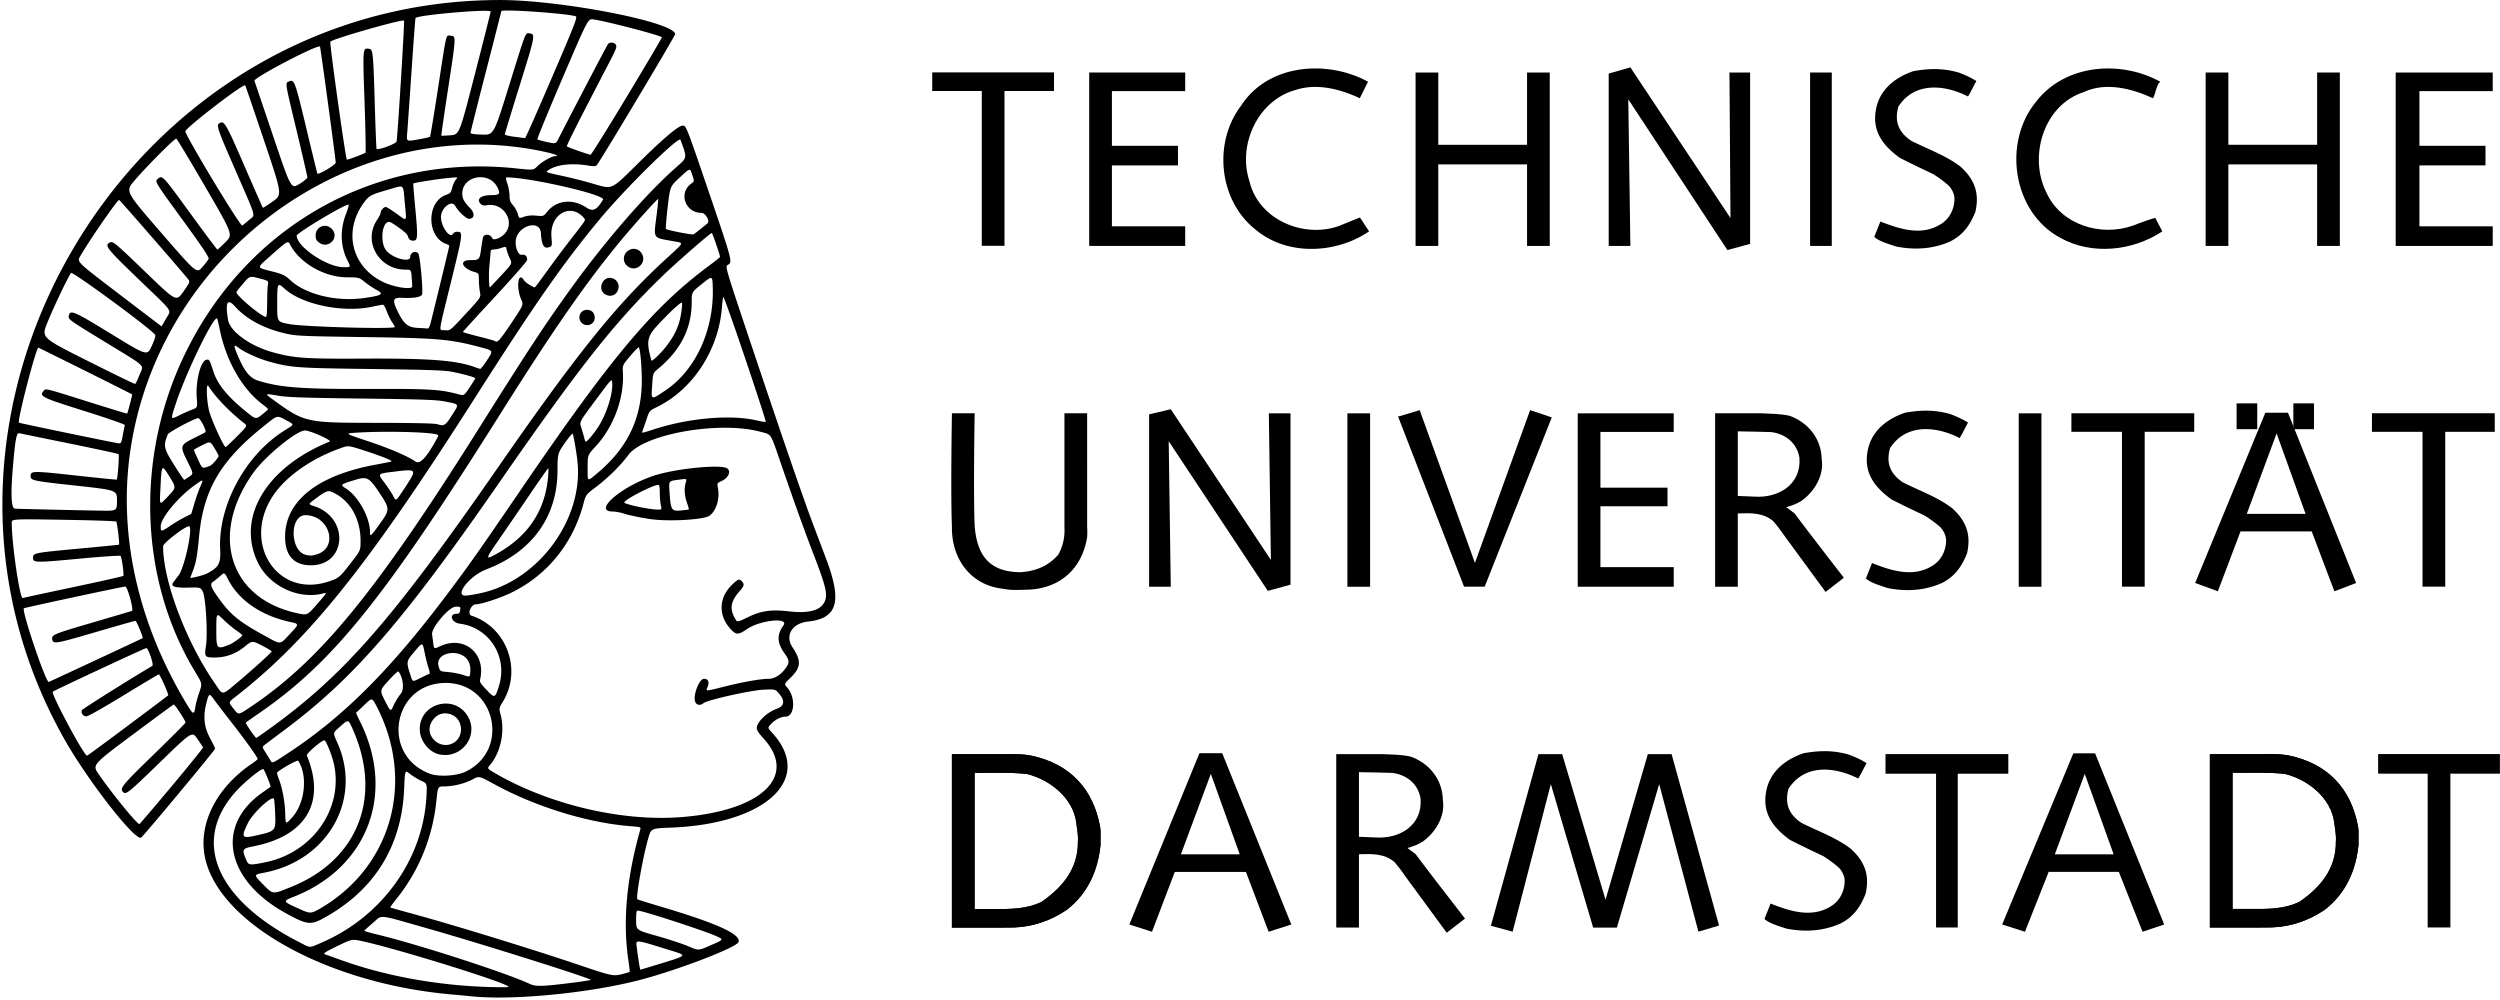 <svg xmlns="http://www.w3.org/2000/svg" version="1.0" width="100" height="40"><path transform="matrix(.726 0 0 -.726 95.125 30.948)" style="fill:#000;fill-opacity:1;fill-rule:nonzero;stroke:none" d="M0 0h2.73v-8.473h1.251V0H6.71v1.08H0Z"/><path transform="matrix(.726 0 0 -.726 93.845 35.45)" style="fill:#000;fill-opacity:1;fill-rule:nonzero;stroke:none" d="M-7.507 7.282v-9.557c1.143.005 2.287-.01 3.43.008 1.066.041 2.027.386 2.902.974C-.024-.406.543.869.683 2.287c-.014.322.028.652-.02.97-.383 2.128-1.67 3.481-3.779 3.94-.699.14-1.415.065-2.122.084h-2.27zm1.25-1.029c.963-.014 1.932.042 2.891-.065C-2.095 5.875-.81 4.855-.65 3.478c.037-.333.112-.662.085-1C-.54.982-1.411-.058-2.56-.85c-.832-.418-1.783-.408-2.693-.4h-1.004v7.504z"/><path transform="matrix(.726 0 0 -.726 93.845 35.45)" style="fill:#000;fill-opacity:1;fill-rule:nonzero;stroke:none" d="M-7.507 7.282v-9.557c1.143.005 2.287-.01 3.43.008 1.066.041 2.027.386 2.902.974C-.024-.406.543.869.683 2.287c-.014.322.028.652-.02.97-.383 2.128-1.67 3.481-3.779 3.94-.699.14-1.415.065-2.122.084h-2.27zm1.25-1.029c.963-.014 1.932.042 2.891-.065C-2.095 5.875-.81 4.855-.65 3.478c.037-.333.112-.662.085-1C-.54.982-1.411-.058-2.56-.85c-.832-.418-1.783-.408-2.693-.4h-1.004v7.504z"/><path style="fill:#000;fill-opacity:1;fill-rule:nonzero;stroke:none" transform="translate(-1.892 -1.622) scale(.135)" d="m628.344 235.219-21.094 50.719 6.75 2.156 7.031-17.75h20.782l7.03 17.75 6.407-2.156-20.469-50.72h-6.437zm3.375 6.094 8.562 23.843h-17.437l8.875-23.844z"/><path transform="matrix(.726 0 0 -.726 75.42 30.948)" style="fill:#000;fill-opacity:1;fill-rule:nonzero;stroke:none" d="M0 0h2.786v-8.473h1.195V0h2.786v1.08H0Z"/><path transform="matrix(.726 0 0 -.726 59.597 37.02)" style="fill:#000;fill-opacity:1;fill-rule:nonzero;stroke:none" d="m0 0 1.251-.341 2.104 8.132L5.687-.114h1.308l2.331 7.905 2.161-8.132L12.624 0l-2.615 9.44H8.701L6.369 1.422 3.981 9.44H2.673L.057 0Z"/><path style="fill:#000;fill-opacity:1;fill-rule:nonzero;stroke:none" transform="translate(-1.892 -1.622) scale(.135)" d="m369.406 235.188-20.781 50.75 6.719 2.156 6.75-17.719h21.094l6.718 17.719 6.719-2.156-20.469-50.75zm3.375 6.125 8.563 23.843h-17.438l8.875-23.844z"/><path transform="matrix(.726 0 0 -.726 94.878 17.273)" style="fill:#000;fill-opacity:1;fill-rule:nonzero;stroke:none" d="M0 0h2.786v-8.53h1.252V0h2.729v1.024H0Z"/><path style="fill:#000;fill-opacity:1;fill-rule:nonzero;stroke:none" transform="matrix(.726 0 0 -.726 -170.163 302.411)" d="M357.613 392.897h1.137v1.422h-1.137zm3.127 0h1.137v1.422h-1.137z"/><path style="fill:#000;fill-opacity:1;fill-rule:nonzero;stroke:none" transform="translate(-1.892 -1.622) scale(.135)" d="m685.219 134.313-20.782 50.437 6.72 2.469 6.718-17.75h21.094l6.718 17.75 6.438-2.469-20.188-50.438h-6.718zm3.343 6.125 8.594 23.843H679.72l8.843-23.844z"/><path transform="matrix(.726 0 0 -.726 82.856 17.273)" style="fill:#000;fill-opacity:1;fill-rule:nonzero;stroke:none" d="M0 0h2.786v-8.53h1.252V0h2.729v1.024H0Z"/><path transform="matrix(.726 0 0 -.726 80.749 23.47)" style="fill:#000;fill-opacity:1;fill-rule:nonzero;stroke:none" d="M0 0h1.251v9.554H0Z"/><path transform="matrix(.726 0 0 -.726 74.593 23.14)" style="fill:#000;fill-opacity:1;fill-rule:nonzero;stroke:none" d="M2.211 9.132C1.168 8.776.311 8.075.142 6.95c-.193-1.176.44-1.946 1.319-2.59.613-.313 1.234-.61 1.856-.904.301-.195.598-.407.862-.647.167-.197.29-.431.3-.693a1.741 1.741 0 0 0-.205-.831A1.49 1.49 0 0 0 3.79.747C2.714.023 1.495.418.397.85L.06.003c.25-.243.813-.399 1.2-.53C2.273-.732 3.323-.67 4.265-.24c.709.37 1.074.895 1.367 1.627.233 1.024-.041 1.78-.814 2.48-.816.628-1.815.97-2.73 1.435-.7.476-.924 1.07-.701 1.876.889 1.381 2.55 1.217 3.839.56.16.261.306.572.46.851-.3.19-.628.336-.957.462-.867.255-1.65.236-2.518.082z"/><path transform="matrix(.726 0 0 -.726 71.784 20.537)" style="fill:#000;fill-opacity:1;fill-rule:nonzero;stroke:none" d="M-4.38 5.517v-9.556h1.25V0c.706.024 1.417.048 1.967-.439.36-.415.653-.883.988-1.319l1.881-2.567 1.007.782C1.807-2.362.886-1.192-.003.001l-.453.343c.296.091.592.184.85.36.702.5 1.242 1.402 1.099 2.287C1.475 4.113.749 5.014-.28 5.381c-.506.113-1.032.109-1.548.136Zm1.25-.994c.612-.018 1.228-.015 1.839-.041.787-.096 1.434-.609 1.558-1.426C.373 1.581-.894.84-2.21.925c-.307.014-.613.024-.92.038Z"/><path transform="matrix(.726 0 0 -.726 63.109 23.47)" style="fill:#000;fill-opacity:1;fill-rule:nonzero;stroke:none" d="M0 0h5.289v1.08H1.251v3.356h3.696v1.023H1.251V8.53h4.038v1.024H0Z"/><path transform="matrix(.726 0 0 -.726 55.92 16.654)" style="fill:#000;fill-opacity:1;fill-rule:nonzero;stroke:none" d="m0 0 3.639-9.383h1.138L8.473-.057 7.279.341l-3.04-8.416L1.195.341.057 0Z"/><path transform="matrix(.726 0 0 -.726 53.896 23.47)" style="fill:#000;fill-opacity:1;fill-rule:nonzero;stroke:none" d="M0 0h1.251v9.554H0Z"/><path transform="matrix(.726 0 0 -.726 45.964 23.47)" style="fill:#000;fill-opacity:1;fill-rule:nonzero;stroke:none" d="M0 0h1.194L1.08 8.018 6.54-.227l1.251.341v9.44H6.597l.113-8.075-5.516 8.302L0 9.497Z"/><path transform="matrix(.726 0 0 -.726 43.486 16.53)" style="fill:#000;fill-opacity:1;fill-rule:nonzero;stroke:none" d="M0 0h-1.251v-6.312a2.708 2.708 0 0 0-.341-1.479c-.56-.649-1.279-.919-2.104-.967-1.73.017-2.38.974-2.502 2.56-.076 1.858 0 6.198 0 6.198H-7.45s-.078-4.38 0-6.255c-.029-1.786 1.055-3.218 2.787-3.412.12-.017.278-.048.398-.057.255-.018.597-.01.853 0 1.904.008 3.138 1.169 3.412 2.9.02.204 0 .477 0 .682z"/><path transform="matrix(.726 0 0 -.726 95.828 9.837)" style="fill:#000;fill-opacity:1;fill-rule:nonzero;stroke:none" d="M0 0h5.346v1.08H1.308v3.356h3.639v1.08H1.308V8.53h4.038v1.024H0Z"/><path transform="matrix(.726 0 0 -.726 88.226 9.837)" style="fill:#000;fill-opacity:1;fill-rule:nonzero;stroke:none" d="M0 0h1.251v4.492h4.891V0h1.251v9.554H6.142V5.573H1.251v3.981H0Z"/><path transform="matrix(.726 0 0 -.726 86.409 3.269)" style="fill:#000;fill-opacity:1;fill-rule:nonzero;stroke:none" d="M0 0c-2.175 1.204-5.234.972-6.824-1.08-1.872-2.246-1.32-6.1 1.313-7.518 1.742-.973 3.987-.734 5.625.352l-.383.74c-.012.022-.705-.208-1.232-.421-1.755-.623-3.936.027-4.754 1.785-1.023 1.98-.19 4.86 2.047 5.573 1.21.569 2.65.193 3.81-.341.151.262.183.745.398.91Z"/><path transform="matrix(.726 0 0 -.726 72.404 9.837)" style="fill:#000;fill-opacity:1;fill-rule:nonzero;stroke:none" d="M0 0h1.194v9.554H0Z"/><path transform="matrix(.726 0 0 -.726 64.348 9.837)" style="fill:#000;fill-opacity:1;fill-rule:nonzero;stroke:none" d="M0 0h1.194L1.08 8.075 6.54-.227l1.251.341v9.44H6.653l.057-8.019-5.516 8.303L0 9.497Z"/><path transform="matrix(.726 0 0 -.726 56.623 9.837)" style="fill:#000;fill-opacity:1;fill-rule:nonzero;stroke:none" d="M0 0h1.251v4.492h4.891V0h1.251v9.554H6.142V5.573H1.251v3.981H0Z"/><path transform="matrix(.726 0 0 -.726 54.722 3.269)" style="fill:#000;fill-opacity:1;fill-rule:nonzero;stroke:none" d="M0 0c-2.25 1.227-5.498.985-6.983-1.304-1.565-2.032-1.252-5.249.797-6.852C-4.45-9.61-1.764-9.485.057-8.246l-.503.765a50.89 50.89 0 0 1-1.11-.45c-1.976-.735-4.496.33-4.984 2.472-.647 1.978.458 4.42 2.527 4.998 1.175.395 2.47.062 3.558-.449z"/><path transform="matrix(.726 0 0 -.726 43.568 9.837)" style="fill:#000;fill-opacity:1;fill-rule:nonzero;stroke:none" d="M0 0h5.289v1.08H1.251v3.356h3.64v1.08h-3.64V8.53h4.038v1.024H0Z"/><path transform="matrix(.726 0 0 -.726 37.289 3.64)" style="fill:#000;fill-opacity:1;fill-rule:nonzero;stroke:none" d="M0 0h2.73v-8.53h1.251V0H6.71v1.024H0Z"/><path transform="matrix(.726 0 0 -.726 74.927 9.477)" style="fill:#000;fill-opacity:1;fill-rule:nonzero;stroke:none" d="M2.211 9.132C1.168 8.776.311 8.075.142 6.95c-.193-1.176.44-1.946 1.319-2.59.613-.313 1.234-.61 1.856-.904.301-.195.598-.407.862-.647.167-.197.29-.431.3-.693a1.741 1.741 0 0 0-.205-.831A1.49 1.49 0 0 0 3.79.747C2.714.023 1.495.418.397.85L.06.003c.25-.243.813-.399 1.2-.53C2.273-.732 3.323-.67 4.265-.24c.709.37 1.074.895 1.367 1.627.233 1.024-.041 1.78-.814 2.48-.816.628-1.815.97-2.73 1.435-.7.476-.924 1.07-.701 1.876.889 1.381 2.55 1.217 3.839.56.16.261.306.572.46.851-.3.19-.628.336-.957.462-.867.255-1.65.236-2.518.082z"/><path transform="matrix(.726 0 0 -.726 56.63 34.17)" style="fill:#000;fill-opacity:1;fill-rule:nonzero;stroke:none" d="M-4.38 5.517v-9.556h1.25V0c.706.024 1.417.048 1.967-.439.36-.415.653-.883.988-1.319l1.881-2.567 1.007.782C1.807-2.362.886-1.192-.003.001l-.453.343c.296.091.592.184.85.36.702.5 1.242 1.402 1.099 2.287C1.475 4.113.749 5.014-.28 5.381c-.506.113-1.032.109-1.548.136Zm1.25-.994c.612-.018 1.228-.015 1.839-.041.787-.096 1.434-.609 1.558-1.426C.373 1.581-.894.84-2.21.925c-.307.014-.613.024-.92.038Z"/><path transform="matrix(.726 0 0 -.726 70.535 36.76)" style="fill:#000;fill-opacity:1;fill-rule:nonzero;stroke:none" d="M2.211 9.132C1.168 8.776.311 8.075.142 6.95c-.193-1.176.44-1.946 1.319-2.59.613-.313 1.234-.61 1.856-.904.301-.195.598-.407.862-.647.167-.197.29-.431.3-.693a1.741 1.741 0 0 0-.205-.831A1.49 1.49 0 0 0 3.79.747C2.714.023 1.495.418.397.85L.06.003c.25-.243.813-.399 1.2-.53C2.273-.732 3.323-.67 4.265-.24c.709.37 1.074.895 1.367 1.627.233 1.024-.041 1.78-.814 2.48-.816.628-1.815.97-2.73 1.435-.7.476-.924 1.07-.701 1.876.889 1.381 2.55 1.217 3.839.56.16.261.306.572.46.851-.3.19-.628.336-.957.462-.867.255-1.65.236-2.518.082z"/><path transform="matrix(.726 0 0 -.726 43.526 35.453)" style="fill:#000;fill-opacity:1;fill-rule:nonzero;stroke:none" d="M-7.507 7.282v-9.557c1.143.005 2.287-.01 3.43.008 1.066.041 2.027.386 2.902.974C-.024-.406.543.869.683 2.287c-.014.322.028.652-.02.97-.383 2.128-1.67 3.481-3.779 3.94-.699.14-1.415.065-2.122.084h-2.27zm1.25-1.029c.963-.014 1.932.042 2.891-.065C-2.095 5.875-.81 4.855-.65 3.478c.037-.333.112-.662.085-1C-.54.982-1.411-.058-2.56-.85c-.832-.418-1.783-.408-2.693-.4h-1.004v7.504z"/><path transform="matrix(.726 0 0 -.726 43.526 35.453)" style="fill:#000;fill-opacity:1;fill-rule:nonzero;stroke:none" d="M-7.507 7.282v-9.557c1.143.005 2.287-.01 3.43.008 1.066.041 2.027.386 2.902.974C-.024-.406.543.869.683 2.287c-.014.322.028.652-.02.97-.383 2.128-1.67 3.481-3.779 3.94-.699.14-1.415.065-2.122.084h-2.27zm1.25-1.029c.963-.014 1.932.042 2.891-.065C-2.095 5.875-.81 4.855-.65 3.478c.037-.333.112-.662.085-1C-.54.982-1.411-.058-2.56-.85c-.832-.418-1.783-.408-2.693-.4h-1.004v7.504z"/><path transform="translate(38.156 .414) scale(.057)" style="fill:#000;stroke:none" d="M-339.607 691.793c-1.37-.155-7.158-.692-12.863-1.192-87.214-7.649-163.28-49.87-173.07-96.065-4.933-23.27 7.755-48.799 32.65-65.695 2.354-1.598 4.29-3.15 4.3-3.45.045-1.116-8.544-13.14-18.284-25.595-5.532-7.075-11.168-14.458-12.525-16.407-3.058-4.394-3.488-4.134-5.282 3.185-2.297 9.373-1.487 16.454 2.787 24.378 1.898 3.52 3.451 6.749 3.451 7.177 0 .973-50.391 61.505-51.95 62.406-4.27 2.466-37.17-39.69-53.62-68.706C-752.798 284.677-580.95-7.245-318.445-7.245c43.133 0 122.82 15.555 122.82 23.975 0 1.316-53.004 89.868-55.055 91.98-.75.772-2.215.824-5.958.212-11.411-1.869-21.954-.73-27.568 2.979-2.694 1.779-3.405 1.492 12.08 4.871 5.164 1.127 14.5 3.57 20.746 5.427 11.357 3.379 11.357 3.379 27.54-12.654 20.268-20.082 30.838-29.026 33.882-28.67 2.103.245 2.737 1.891 18.16 47.141 16.368 48.025 16.562 48.77 13.166 50.587-1.982 1.061-1.982 1.061 16.118 55.112 22.289 66.559 36.746 108.56 43.74 127.078 2.932 7.76 7.024 18.59 9.096 24.066 11.378 30.085 8.013 41.8-12.653 44.057-11.318 1.237-16.453 9.847-10.85 18.194 6.243 9.299 5.901 14.123-1.507 21.274-4.49 4.335-4.49 4.335-2.197 6.947 6.032 6.871 5.17 20.315-1.303 20.315-3.14 0-7.25 2.067-10.036 5.049-2.575 2.755-2.575 2.755.626 6.227 29.714 32.236-4.043 63.968-70.844 66.595-14.02.552-14.02.552-15.956 7.19-3.77 12.922-8.937 41.861-7.696 43.102.228.229 7.304 2.456 15.724 4.949 40.121 11.88 57.289 19.683 55.211 25.097-1.53 3.99-45.17 20.576-71.437 27.15-36.204 9.062-89.192 13.947-117.011 10.788zm26.14-7.29c-8.9-4.791-77.408-25.903-101.12-31.162-7.761-1.722-7.761-1.722-17.59 3.07-10.145 4.947-10.93 5.53-8.466 6.296.799.248 5.747 1.998 10.996 3.889 32.445 11.685 71.13 18.384 109.127 18.9 8.082.109 8.89-.005 7.054-.994zm45.943-2.153c6.783-.853 12.514-1.733 12.735-1.954.908-.908-78.427-25.89-116.268-36.612-34.129-9.67-29.806-9.262-36.599-3.455-3.195 2.731-5.908 5.202-6.03 5.49-.12.29 3.427 1.387 7.884 2.44 28.016 6.617 91.059 26.977 108.121 34.918 4.278 1.991 8.743 1.869 30.157-.827zm35.263-6.165c2.443-.65 4.565-1.305 4.715-1.455.15-.15-.238-3.686-.862-7.858-4.093-27.403-1.332-57.84 8.351-92.054.466-1.644.092-1.77-6.832-2.3-29.993-2.295-66.66-13.606-95.833-29.562-10.501-5.743-10.501-5.743-14.975-3.32-5.371 2.91-13.496 4.943-19.81 4.96-4.623.012-4.623.012-5.67 10.178-2.639 25.61-12.332 49.354-28.128 68.903-2.5 3.095-4.401 5.742-4.224 5.883.176.141 6.856 2.03 14.844 4.195 28.598 7.757 84.614 24.99 119.085 36.636 21.679 7.324 22.776 7.54 29.339 5.794zm23.078-6.214c23.35-7.16 22.747-6.421 8.786-10.758-23.413-7.272-22.828-7.21-22.23-2.322.864 7.078 2.317 16.346 2.562 16.346.126 0 5.023-1.47 10.882-3.266zm40.456-14.734c7.098-3.099 7.157-3.286 1.803-5.655-9.06-4.006-51.643-17.838-54.92-17.838-.91 0-1.164 1.509-1.154 6.847.013 6.846.013 6.846 14.377 10.876 7.9 2.217 17.697 5.423 21.771 7.125 8.257 3.449 6.882 3.552 18.123-1.355zm-275.042-.992c42.59-18.362 71.395-58.652 73.646-103.008.442-8.725.442-8.725-3.742-10.616-2.301-1.04-5.805-3.174-7.785-4.743-3.6-2.852-3.6-2.852-4.13 10.2-1.645 40.55-20.958 71.585-56.657 91.044-8.992 4.902-11.625 4.562-26.098-3.365-42.523-23.292-50.068-61.443-16.772-84.804 3-2.104 5.587-3.922 5.752-4.039.472-.335-4.246-11.957-5.059-12.46-1.18-.729-12.7 8.57-18.724 15.114-32.04 34.808-15.206 75.874 43.495 106.102 8.832 4.547 7.01 4.482 16.074.575zm1.118-25.198c48.776-29.684 64.487-89.163 37.279-141.13-2.96-5.656-2.96-5.656-8.41-.415-2.997 2.882-5.576 5.295-5.731 5.362-.155.068 1.005 2.682 2.58 5.81 25.281 50.24 5.999 102.307-45.576 123.062-8.95 3.601-9.086 3.303 4.231 9.304 6.794 3.061 7.461 2.976 15.627-1.993zm-22.438-13.917c47.53-19.07 64.648-64.264 42.504-112.22-2.514-5.442-2.39-5.45-9.087.52-4.098 3.653-4.098 3.653-1.139 10.175 18.005 39.681-6.186 82.942-51.185 91.531-7.462 1.425-7.462 1.425-1.103 7.91 7.42 7.563 6.572 7.475 20.01 2.084zm-17.855-17.361c33.237-6.858 54.808-38.077 47.802-69.18-1.369-6.075-5.528-16.345-6.62-16.345-1.986 0-12.857 9.384-12.334 10.648 13.55 32.753-.382 56.474-37.445 63.756-7.988 1.57-8.224 2.024-5.031 9.666 1.536 3.677 2.409 3.77 13.628 1.455zm-6.226-18.83c13.23-3.008 13.326-3.12 12.874-14.858-.22-5.702-.644-10.611-.943-10.91-1.907-1.907-14.878 10.332-18.223 17.195-4.967 10.194-4.375 11 6.292 8.573zm-59.62-34.635c12.167-14.544 22.012-26.716 21.878-27.048-.134-.333-1.924-3.04-3.977-6.017-3.733-5.412-3.733-5.412-26.28 16.468-22.183 21.527-23.849 22.874-25.837 20.885-2.596-2.596-1.005-4.553 21.41-26.344 12.324-11.98 22.406-22.085 22.406-22.454 0-1.288-7.566-12.86-8.286-12.673-.4.103-13.43 9.673-28.959 21.266-28.232 21.078-28.232 21.078-23.74 27.613 9.4 13.672 27.259 35.514 28.615 34.996.356-.136 10.602-12.147 22.77-26.692zm84.523 21.906c8.927-9.93 10.935-29.227 4.118-39.592-.53-.805-12.287 5.731-14.764 8.208-.24.241.297 2.302 1.195 4.58 2.404 6.099 4.227 15.878 4.453 23.88.234 8.27.206 8.254 4.998 2.924zm272.502-.032c57.128-4.358 82.622-28.818 57.884-55.537-2.809-3.034-4.482-5.577-4.478-6.807.012-4.405 7.075-11.246 14.236-13.79 5.215-1.852 5.702-5.696 1.351-10.652-2.664-3.035-2.664-3.035-10.996-2.648-9.04.42-39.495 7.282-42.006 9.465-2.121 1.844-4.856 1.399-5.744-.936-1.715-4.51 2.72-16.182 6.15-16.182 2.912 0 3.934 2.27 2.528 5.613-1.39 3.306-1.967 3.315 11.954-.19 12.932-3.257 25.251-5.415 30.938-5.42 4.227-.004 8.75-2.94 12.224-7.938 2.43-3.498 2.23-5.23-1.154-9.969-5.257-7.362-5.492-13.107-.795-19.462 4.415-5.974-16.135-3.946-25.599 2.526-5.983 4.092-7.483 4.117-11.185.193-9.182-9.734-8.68-22.658 1.236-31.798 3.953-3.643 4.556-3.827 6.424-1.96 1.923 1.924 1.617 3.32-1.488 6.785-6.783 7.568-7.416 13.254-2.32 20.84.609.906 2.125.456 7.706-2.286 9.524-4.678 16.553-5.71 29.096-4.27 14.282 1.637 22.57-.706 25.26-7.144 2.04-4.88.635-10.635-8.175-33.486-6.139-15.923-13.312-35.862-22.24-61.825-8.079-23.49-6.772-21.403-14.761-23.559-28.914-7.802-81.91 1.538-92.783 16.352-5.269 7.178-14.432 16.211-22.967 22.64-6.811 5.131-6.811 5.131-8.605 11.861-7.426 27.855-25.685 50.17-50.949 62.265-7.611 3.644-20.723 7.937-24.32 7.963-3.635.026-6.394 6.961-3.182 7.996 24.65 7.944 35.65 37.902 22.095 60.178-2.86 4.701-2.86 4.701-1.608 9.51 3.044 11.687-.043 26.197-7.444 34.993-2.15 2.555-2.15 2.555 3.48 5.826 37.839 21.987 88.654 34.025 130.237 30.853zm-18.798-208.866c-5.962-.638-17.15-2.859-21.162-4.2-2.282-.763-5.786-1.4-7.788-1.417-14.239-.118 6.318-17.81 29.365-25.271 13.704-4.437 41.664-7.578 49.638-5.577 4.701 1.18 3.109 6.934-2.634 9.518-3.066 1.38-3.071 1.391-2.404 5.117 1.337 7.46-1.26 15.75-6.011 19.188-3.554 2.572-25.67 4.07-39.004 2.642zm24.539-7.088c.13-.13-.471-2.287-1.336-4.792-1.751-5.074-2.03-9.8-.825-14 .802-2.795.802-2.795-3.527-2.23-8.924 1.164-8.357.504-7.818 9.096.774 12.33 1.361 13.274 7.876 12.666 2.966-.277 5.5-.61 5.63-.74zm-19.627-2.916c-.398-1.712-.732-5.633-.743-8.714-.014-3.925-.33-5.597-1.057-5.587-3.915.053-23.859 10.39-23.859 12.367 0 1.15 16.879 4.795 22.942 4.955 3.44.091 3.44.091 2.717-3.021zm-137.51 187.158c32.042-14.783 21.755-62.47-13.476-62.47-37.385 0-46.006 51.075-10.77 63.808 5.931 2.143 18.164 1.468 24.247-1.338zm-18.11-12.38c-7.374-1.653-13.569-9.746-13.569-17.726 0-18.27 24.45-24.75 33.732-8.94 8.024 13.669-4.465 30.186-20.163 26.666zm9.709-7.808c7.704-3.984 7.513-16.022-.313-19.735-5.935-2.817-12.009-.586-14.996 5.507-4.512 9.205 6.046 19.018 15.309 14.228zm-115.106 6.564c38.599-25.435 71.643-58.548 111.681-111.916 15.528-20.698 21.36-28.983 52.284-74.273 62.834-92.023 91.97-126.624 130.936-155.497 4.222-3.129 7.676-5.906 7.676-6.172 0-1.166-5.376-16.752-5.778-16.75-1.126.003-25.349 21.162-35.42 30.94-33.084 32.121-57.858 63.537-114.01 144.574-67.077 96.805-101.755 136.8-149.767 172.729-6.39 4.782-12.704 9.525-14.03 10.54-2.414 1.847-2.414 1.847-.338 5.138a565.837 565.837 0 0 1 3.47 5.574c1.811 2.967.827 3.33 13.296-4.887zm-113.255-18.665c15.329-11.47 28.178-21.132 28.555-21.472.51-.46-5.085-13.186-6.493-14.768-.122-.137-11.302 6.515-24.845 14.782-15.589 9.516-25.26 14.936-26.36 14.772-2.374-.355-3.812-2.762-2.701-4.523.633-1.003 34.226-22.105 49.273-30.95 1.199-.706-2.814-12.494-4.255-12.501-.909-.004-64.824 29.809-65.626 30.61-1.408 1.408 21.878 44.905 24.04 44.905.297 0 13.083-9.385 28.412-20.855zm99.523 2.044c52.31-37.631 86.153-76.318 160.315-183.261 56.06-80.84 83.374-114.731 118.236-146.71 12.966-11.894 12.485-10.857 5.621-12.118-15.715-2.888-14.562-1.052-12.258-19.528.679-5.441 1.1-10.028.935-10.193-.459-.458-18.467 19.685-27.997 31.317-23.886 29.15-46.153 61.317-83.28 120.303-81.889 130.103-117.143 173.736-169.376 209.626-4.582 3.148-8.499 5.95-8.704 6.225-.348.466 6.69 10.702 7.36 10.702.166 0 4.283-2.863 9.148-6.363zm219.215-284.92c-3.406-3.406-1.116-9.128 3.653-9.128 3.372 0 5.476 2.16 5.476 5.62 0 4.629-5.785 6.852-9.129 3.508zm16.047-20.312c-2.414-1.69-3.065-4.924-1.572-7.81 3.721-7.197 13.99-2.064 10.843 5.42-1.572 3.738-5.793 4.826-9.27 2.39zm16.45-19.19c-4.245-2.974-3.774-9.222.877-11.627 6.878-3.557 13.242 5.419 7.742 10.919-2.365 2.365-5.845 2.65-8.619.708zM-532.23 488.346c.299-1.962 1.5-6.337 2.669-9.724 2.126-6.158 2.126-6.158-2.82-14.3-39.2-64.522-42.173-150.267-7.707-222.2 43.472-90.725 133.93-141.74 232.69-131.227 12.29 1.309 12.29 1.309 15.172-1.573 3.067-3.068 10.12-7.032 12.509-7.032 3.443 0-.734-1.602-8.437-3.237-132.823-28.18-268.445 69.528-289.585 208.629-8.886 58.467 4.476 120.409 38.245 177.299 5.806 9.78 6.257 9.99 7.264 3.365zm39.286.049c48.457-32.578 87.462-80.272 159.987-195.627 34.58-55 45.803-72.057 64.174-97.533 24.134-33.468 52.9-66.6 73.794-84.997 8.039-7.078 7.924-6.36 3.095-19.42-1.06-2.868-38.052 33.473-56.027 55.04-25.96 31.15-45.757 59.469-88.76 126.97-74.249 116.544-115.74 168.396-166.616 208.215-6.112 4.785-5.973 4.193-2.143 9.109 3.53 4.53 3.042 4.6 12.496-1.757zm104.775-8.786c2.603-2.965 1.721-11.339-1.654-15.7-.262-.34-3.335 2.506-6.828 6.323-6.351 6.939-6.351 6.939-2.487 14.527 3.863 7.588 3.863 7.588 6.046 2.78 1.2-2.646 3.416-6.214 4.923-7.93zm68.885-5.42c6.42-20.28-6.522-40.999-27.336-43.76-6.125-.813-8.051-6.98-2.18-6.98 1.534 0 2.03-.534 2.317-2.49.357-2.432.284-2.49-3.146-2.49-4.582 0-17.224 14.895-16.553 19.502.2 1.37.584 4.237.856 6.374.493 3.884.493 3.884 4.808 1.875 16.725-7.787 32.205 4.95 28.075 23.1-.454 1.996.14 3 4.455 7.527 5.762 6.044 5.97 5.981 8.704-2.657zm-181.339-4.4c8.389-7.016 21.396-18.848 21.845-19.87.135-.307-2.884-2.161-6.71-4.12-6.954-3.561-6.954-3.561-12.278.76-6.26 5.079-13.24 7.594-21.077 7.594-6.785 0-7.21-.56-6.062-7.98 1.399-9.033-.152-34.803-2.317-38.51-1.627-2.785-1.627-2.785-10.379-2.568-9.154.228-12.273-.863-10.253-3.586.43-.58 2.146-2.865 3.813-5.078 4.278-5.679 10.325-34.393 7.244-34.393-2.82 0-18.159 11.835-18.159 14.011 0 24.33 16.128 67.095 36.27 96.172 6.188 8.933 4.149 9.208 18.063-2.432zm-101.22-13.963c17.8-8.299 32.436-15.161 32.524-15.249.533-.532-4.285-12.151-5.042-12.157-.51-.004-13.219 3.596-28.242 8-28.152 8.253-29.658 8.492-30.158 4.785-.403-2.993 1.244-3.67 28.058-11.519 14.81-4.335 27.35-8.044 27.868-8.242 1.46-.558-3.065-17.083-4.677-17.075-1.774.009-70.66 14.776-71.134 15.249-1.684 1.684 15.502 52.495 17.483 51.687.525-.214 15.52-7.18 33.32-15.479zm233.514 9.838c.694-.232.594-1.39-.363-4.201-.728-2.135-1.973-7.094-2.768-11.02-1.445-7.138-1.445-7.138-6.941-.625-6.105 7.234-6.088 7.122-2.654 17.672 1.235 3.794 1.235 3.794 6.501 1.144 2.896-1.458 5.697-2.794 6.225-2.97zm27.69-8.806c-5.02-9.671-23.797-6.62-20.99 3.41 1.013 3.613 1.013 3.613 6.953 4.119 3.268.278 7.995 1.208 10.506 2.066 4.564 1.56 4.564 1.56 4.817-2.534.172-2.779-.241-5.047-1.286-7.061zm-167.845-11.69c2.577-1.004 9.137-5.743 9.108-6.58-.012-.34-1.928-1.91-4.257-3.492-2.33-1.58-6.428-5.032-9.107-7.67-4.872-4.797-4.872-4.797-4.872 7.539 0 13.315.296 13.646 9.128 10.203zm42.745-7.78c6.404-6.807 6.404-6.807-.234-8.235-20.166-4.338-36.03-15.287-43.452-29.992-2.461-4.876-2.461-4.876-5.54-2.12-1.692 1.516-3.961 3.331-5.042 4.034-2.382 1.55-1.337 4.148 5.286 13.14 7.524 10.215 13.724 15.147 30.845 24.534 12.099 6.634 10.504 6.754 18.137-1.36zm18.963-20.815c7.395-8.5 7.209-8.09 3.23-7.165-17.05 3.96-36.927-5.67-44.79-21.698-15.467-31.525 5.401-66.843 50.291-85.112 1.904-.775-13.718-7.779-17.349-7.779-5.823 0-27.848 17.99-36.068 29.46-31.08 43.37-17.27 88.262 30.375 98.732 7.383 1.623 7.244 1.686 14.31-6.438zm-171.25-11.803c18.942-4.006 34.751-7.561 35.132-7.9.664-.59-.942-12.475-1.894-14.016-.264-.427-12.87.425-29.505 1.993-30.398 2.867-31.948 2.83-31.948-.745 0-3.255 1.11-3.478 31.12-6.26 15.975-1.48 29.133-2.773 29.24-2.872.51-.475-1.315-15.622-1.954-16.212-.402-.371-17.068-.937-37.037-1.256-36.307-.582-36.307-.582-36.298 2.185.046 15.038 5.699 53.5 7.749 52.728.526-.199 16.454-3.639 35.395-7.645zm288.378 3.642c39.243-9.923 69.315-51.707 65.56-91.092-.594-6.218-2.805-19.18-3.452-20.225-.235-.381-2.703 2.569-5.484 6.555-5.057 7.247-5.057 7.247-5.153 19.747-.246 32.235-17.958 56.668-49.941 68.893-12.178 4.655-23.247 19.334-13.86 18.38 3.13-.32 8.679-1.335 12.33-2.258zm-109.837-7.385c7.726-2.452 8.275-2.892 16.02-12.856 7.088-9.12 7.088-9.12 7.092-15.793.01-15.41-7.043-28.048-18.888-33.846-4.075-1.995-4.722-1.77-13.416 4.678-4.508 3.343-4.508 3.343-.227 4.738 24.745 8.067 22.858 41.476-2.343 41.476-12.462 0-18.686-7.524-18.052-21.823 1.068-24.08 23.6-41.433 63.304-48.753 5.477-1.01 10.518-2.01 11.203-2.223 1.504-.468-7.753-4.163-20.722-8.271-9.519-3.016-9.519-3.016-14.937-1.093-20.819 7.387-38.865 20.219-47.748 33.95-21.346 32.999 3.289 71.061 38.714 59.816zm-85.213-5.564c8.855-4.53 10.3-7.07 9.8-17.217-1.517-30.81 17.773-66.374 45.298-83.512 7.104-4.423 7.058-3.872.61-7.297-6.314-3.353-5.386-3.645-16.257 5.114-29.59 23.84-41.327 44.021-44.423 76.385-1.398 14.621-2.086 18.382-4.543 24.845-.91 2.396-1.655 4.399-1.656 4.45-.002.51 9.245-1.782 11.171-2.768zm204.904-14.72c21.149-12.051 32.794-29.682 34.968-52.937.33-3.537.392-6.431.136-6.431s-5.973 8.122-12.704 18.05c-6.732 9.927-16.448 24.117-21.593 31.534-10.25 14.78-10.284 15.185-.807 9.785zm-127.694 1.13c15.823-4.302 9.786-27.164-7.29-27.607-11.67-.302-11.29 25.688.409 27.929 3.227.617 3.466.606 6.88-.322zm45.505-22.74c6.086-8.496 6.045-9.71-.668-19.825-7.905-11.909-9.012-12.479-18.49-9.525-9.48 2.955-9.693 3.17-5.637 5.677 8.72 5.389 17.003 20.313 17.039 30.698.012 3.593.408 3.235 7.756-7.024zm-147.355 2.21c2.616-1.773 6.81-4.255 9.32-5.514 2.51-1.259 4.649-2.36 4.753-2.447.104-.087 1.117-3.362 2.251-7.277 1.135-3.915 2.99-9.214 4.123-11.775 2.475-5.597 2.444-5.605-3.968-1.024-11.536 8.24-23.757 23.036-23.757 28.763 0 4.074.233 4.051 7.278-.726zm-37.983-17.377c0-7.285 0-7.285-29.252-10.478-30.228-3.3-31.328-3.538-31.328-6.792 0-3.574 1.632-3.59 31.521-.291 15.74 1.737 28.739 3.036 28.888 2.887.698-.698 1.888-17.311 1.279-17.848-.381-.336-15.817-3.688-34.302-7.449-18.486-3.76-34.393-7.017-35.351-7.235-1.956-.447-2.812 4.088-4.487 23.785-1.654 19.457-1.176 29.028 1.456 29.16 3.787.188 48.799 1.22 60.58 1.388 10.996.157 10.996.157 10.996-7.127zm36.359-3.511c5.238-5.616 5.238-5.616.423-13.364-5.518-8.879-5.453-8.98-6.348 9.844-.517 10.891-.797 10.725 5.925 3.52zm165.92-5.817c8.37-12.663 8.25-12.855-6.836-11.016-12.968 1.58-12.673 1.289-7.83 7.711 2.237 2.967 4.911 6.981 5.943 8.921 2.4 4.516 1.751 4.933 8.724-5.616zm-151.542-7.423c3.02-2.043 3.02-2.043-1.16-10.448-5.565-11.188-5.442-11.634 4.588-16.65 4.213-2.106 7.752-3.91 7.863-4.006 1.118-.97-3.755-10.34-5.181-9.963-4.48 1.183-20.537 9.887-21.192 11.488-3.232 7.9-2.872 9.656 4.35 21.223 3.727 5.968 6.986 10.749 7.244 10.625.258-.124 1.827-1.145 3.488-2.269zm286.941-2.921c19.695-16.62 29.46-35.893 30.546-60.287.413-9.265-.757-25.503-1.982-27.504-.216-.353-2.886 2.31-5.933 5.916-5.541 6.557-5.541 6.557-5.26 11.66.994 17.945-6.443 38.135-19.109 51.881-5.653 6.136-5.653 6.136-5.653 14.925 0 10.386-.568 10.125 7.391 3.409zm-272.487-4.608c1.607-.6 6.178-5.83 6.178-7.068 0-.313-1.33-2.759-2.956-5.435-2.955-4.865-2.955-4.865-8.713-1.965-3.167 1.595-5.758 3.035-5.758 3.2 0 .166 1.308 3.174 2.908 6.684 3.122 6.851 2.778 6.662 8.341 4.584zm159.72-19.92c.664-1.24.616-1.75-.189-2.042-5.08-1.844-36.91-2.605-56.674-1.355-8.299.525-8.299.525 7.469 5.767 15.825 5.262 28.157 10.527 34.074 14.547 3.135 2.13 8.002-3.243 15.32-16.917zm-140.714-.763c7.4-7.434 7.4-7.434 4.97-9.336-10.238-8.01-20.192-18.38-25.01-26.053-1.722-2.74-1.318 10.096.552 17.587 1.518 6.082 10.272 25.236 11.532 25.236.306 0 3.886-3.345 7.956-7.434zm-80.071-1.072c.59-3.309 1.22-6.405 1.4-6.879.186-.491-12.018-4.746-28.342-9.882-30.448-9.58-31.853-10.275-28.626-14.162 1.483-1.788.623-1.997 30.71 7.472 15.215 4.788 27.744 8.616 27.842 8.506.43-.48 3.78-13.236 3.535-13.46-.48-.441-65.393-32.797-65.797-32.797-1.644 0-14.976 51.45-13.632 52.608.474.408 68.075 14.407 70.104 14.517 1.517.082 1.868-.659 2.806-5.923zm334.342-6.776c5.499-9.072 9.627-22.59 9.079-29.73-.248-3.233-.248-3.233-11.64 12.082-11.393 15.314-11.393 15.314-10.208 18.935a146.16 146.16 0 0 1 2.15 7.356c.965 3.735.965 3.735 4.402-.16 1.89-2.143 4.688-5.96 6.217-8.483zm38.4 2.843c24.472-7.932 53.764-10.474 71.94-6.243 3.342.778 6.266 1.224 6.5.99.233-.233-6.294-20.342-14.507-44.685-8.212-24.343-15.121-43.7-15.354-43.016-.232.685-.657 4.16-.943 7.723-2.384 29.671-20.361 57.209-45.376 69.504-5.514 2.71-5.514 2.71-7.605 9.007-1.15 3.463-2.35 6.95-2.666 7.749-.734 1.855-.988 1.888 8.011-1.03zm-141.728-9.967c5.176-8.151 5.574-7.465-5.599-9.655-5.437-1.066-16.395-1.437-57.344-1.94-40.792-.5-52.22-.885-58.85-1.982-10.027-1.659-9.965-1.71-3.584 2.928 21.71 15.78 22.835 16.036 70.733 16.087 28.043.03 42.435.343 44.398.967 4.75 1.51 5.53 1.023 10.246-6.405zm-129.146-4.032c.103-.293-1.336-1.653-3.196-3.022-14.602-10.745-26.046-30.47-30.614-52.766-.854-4.171-1.717-7.748-1.916-7.947-2.322-2.322-22.259 38.878-29.128 60.191-3.574 11.092-3.655 10.848 2.552 7.752 2.67-1.333 6.644-3.094 8.83-3.914 3.975-1.492 3.975-1.492 3.47-8.213-.902-11.978 2.756-26.319 6.863-26.902 1.994-.283 2.113-.08 4.75 8.102 2.86 8.869 9.295 16.97 21.519 27.088 8.232 6.814 8.232 6.814 12.458 3.488 2.324-1.829 4.31-3.565 4.412-3.857zm279.132-13.452c21.1-14.283 33.968-42.516 32.98-72.36-.269-8.1-.269-8.1-7.53-2.254-7.261 5.847-7.261 5.847-7.261 12.76 0 18.506-7.634 33.622-23.752 47.032-3.42 2.846-3.42 2.846-4.026 11.832-.686 10.161-.904 10.093 9.59 2.99zm-133.715-8.34c.05-.658-8.095-2.944-16.35-4.588-5.112-1.018-16.655-1.411-56.225-1.915-52.68-.671-56.69-.958-71.783-5.13-7.363-2.036-17.423-6.522-21.364-9.529-3.87-2.95-4.049-2.226-1.156 4.66 4.919 11.706 8.668 16.356 14.69 18.216 15.716 4.854 30.731 5.942 79.48 5.76 40.373-.151 48.32.331 60.713 3.688 4.15 1.124 4.15 1.124 8.053-4.762 2.148-3.238 3.921-6.118 3.942-6.4zm-235.586-2.398c2.927-7.522 5.905-4.683-24.313-23.173-26.595-16.272-25.935-15.78-25.184-18.776.966-3.848 3.94-2.518 29.782 13.32 25.041 15.347 25.041 15.347 28.214 8.506 1.974-4.255 2.917-7.255 2.495-7.935-2.377-3.834-58-44.753-59.053-43.444-1.924 2.39-12.41 24.424-16.717 35.123-4.122 10.245-4.122 10.245 28.431 26.587 17.904 8.988 32.865 16.26 33.246 16.159.382-.101 1.776-2.966 3.1-6.367zm243.49-9.736c4.87-7.257 4.888-7.197-2.95-9.312-22.366-6.034-30.263-6.743-83.338-7.48-42.018-.583-47.188-.804-53.941-2.308-15.632-3.483-28.044-10.044-36.237-19.157-5.404-6.01-6.94-3.07-4.897 9.38 1.34 8.165 15.484 18.385 31.557 22.801 14.81 4.07 22.694 4.623 62.688 4.396 46.693-.264 65.824 1.178 78.85 5.946 1.819.666 3.58 1.236 3.912 1.269.333.032 2.293-2.459 4.357-5.535zm125.266-9.21c7.38-9.156 10.572-16.61 11.76-27.468.584-5.342.584-5.342-4.048-1.343-2.548 2.2-8.142 7.778-12.432 12.396-7.93 8.538-8.53 11.673-4.834 25.258.257.942 5.81-4.199 9.554-8.843zm-107.91-17.227c8.638-12.943 8.638-12.943 7.13-16.39-3.892-8.889-2.29-20.643 1.873-13.75.858 1.42 6.233 4.91 7.562 4.91.197 0 4.038-5.123 8.534-11.383 4.496-6.26 12.143-16.488 16.994-22.728 10.75-13.828 10.234-12.99 8.952-14.534-9.25-11.145-24.136-2.58-22.826 13.132.52 6.24.466 6.534-1.346 7.218-3.935 1.485-5.51-1.087-6.052-9.88-.598-9.719-16.23-5.235-17.61 5.051-.661 4.929 1.812 10.864 4.27 10.247 2.23-.56 4.056 1.302 3.668 3.743-.15.937-10.354 12.575-22.678 25.863-12.323 13.287-22.406 24.337-22.406 24.556 0 .218 4.992 1.652 11.094 3.187 6.102 1.535 11.299 2.996 11.549 3.246 1.45 1.45 3.505-.822 11.291-12.488zm-31.732-6.892c10.501-11.348 10.501-11.348 9.787-15.05-.393-2.037-.731-5.836-.75-8.442-.037-4.738-.037-4.738-3.453-5.762-8.441-2.529-10.518-8.166-3.015-8.184 6.85-.017 6.976-.144 8.07-8.141.52-3.791 1.14-7.4 1.377-8.02.984-2.564 5.31-2.055 6.386.752.668 1.74 5.155.329 8.183-2.572 8.627-8.265.067-22.84-12.076-20.562-1.992.374-3.148.135-4.137-.854-3.416-3.416-.015-6.233 7.526-6.233 5.79 0 6.48-.962 4.044-5.643-5.948-11.431-24.56-7.955-24.56 4.587 0 3.465 1.193 5.65 5.662 10.367 3.403 3.592 2.91 7.286-.974 7.286-2.008 0-7.601-5.267-9.642-9.081-2.413-4.51-9.984 1.468-9.984 7.883 0 6.666 6.331 15.473 8.429 11.725.43-.769 1.652-1.398 2.714-1.398 4.486 0 4.433.459-4.012 34.8-9.28 37.734-8.739 33.912-4.849 34.245 4.305.369 3.612.9 15.274-11.703zm-25.09 7.595c1.729-6.499 13.343-54.401 13.343-55.034 0-.365-.749-.9-1.664-1.191-14.279-4.532-14.623-29.78-.472-34.68 2.863-.99 3.337-1.554 4.213-5.002.543-2.137 1.698-4.68 2.567-5.652 1.58-1.767 1.58-1.767-5.059-1.174-6.723.6-24.412 3.38-24.834 3.902-.126.156.465 7.566 1.313 16.467 2.027 21.26 1.897 23.65-1.284 23.65-2.287 0-3.213-.86-4.106-3.815-.47-1.556-10.935-9.216-12.791-9.362-5.077-.4-6.677 14.37-2.17 20.011 4.403 5.511 16.902 8.865 16.902 4.536 0-3.028 3.793-4.67 5.643-2.441 1.258 1.516 3.559 27.143 2.597 28.94-.963 1.798-6.104 2.641-13.752 2.254-6.688-.34-7.29 1.39-3.311 9.52 4.35 8.89 7.203 11.24 14.044 11.567 3.29.157 6.434.36 6.987.45.553.092 1.378-1.235 1.834-2.946zm-24.83 1.85c0-.239-.937-1.849-2.082-3.579-1.145-1.73-2.805-5.176-3.689-7.658-.897-2.52-2.086-4.465-2.69-4.403-.596.06-4.22.76-8.055 1.553-20.432 4.227-48.985-1.81-61.018-12.901-4.823-4.446-5.038-3.99-5.038 10.682 0 12.894-.142 12.656 8.503 14.287 10.38 1.958 74.069 3.694 74.069 2.018zm-160.592-5.824c3.752-6.709 6.192-3.202-19.282-27.706-22.358-21.507-24.073-23.675-20.31-25.689 2.287-1.224 3.251-.428 25.749 21.238 20.998 20.222 20.998 20.222 25.906 13.356 4.17-5.835 4.756-7.08 3.897-8.297-2.123-3.008-48.34-56.16-48.881-56.214-1.235-.125-21.486 29.212-27.457 39.776-2.11 3.734-2.11 3.734 27.48 26.303 16.275 12.414 29.652 22.59 29.727 22.614.075.025 1.502-2.397 3.17-5.381zm70.975-10.964c.005-5.363.227-11.066.493-12.673.484-2.923.484-2.923-6.129-4.664-6.612-1.741-6.612-1.741-11.28 3.71-2.568 3-4.67 5.711-4.67 6.027 0 2.484 17.837 17.351 20.817 17.351.418 0 .764-4.388.77-9.75zm68.437-3.567c12.374-1.788 13.788-2.776 8.207-5.736-2.113-1.121-5.724-3.537-8.023-5.367-4.18-3.328-4.18-3.328-12.961-3.402-15.683-.131-32.95-10.157-39.582-22.984-1.492-2.885-1.773-2.722-13.934 8.106-9.73 8.662-9.796 7.882.916 10.658 8.093 2.098 9.27 2.66 13.32 6.362 11.038 10.088 32.512 15.188 52.057 12.363zm33.331-7.703c.068-.077-.075-2.848-.317-6.157-.44-6.017-.44-6.017-4.327-6.017-18.817 0-30.151-19.915-19.923-35.007 1.335-1.97 2.434-4.208 2.442-4.974.018-1.624 2.173-4.001 3.628-4.001.553 0 3.909 2.094 7.458 4.654 7.791 5.618 7.164 6.419 5.846-7.462-1.323-13.925.238-12.73-12.023-9.201-11.726 3.375-13.074 4.099-16.633 8.927-14.794 20.066-8.649 45.244 13.623 55.82 7.214 3.426 18.548 5.341 20.226 3.418zm62.484-8.1c7.778-8.375 7.778-8.375 6.101-11.826-.922-1.898-1.932-4.614-2.244-6.036-.568-2.585-.568-2.585-3.638-1.489-1.69.604-4.098 1.113-5.353 1.133-1.598.026-2.29.472-2.305 1.489-.012.799-.376 5-.808 9.336-.617 6.201-.41 15.767.342 15.767.07 0 3.627-3.768 7.905-8.374zm-205.307-11.744c.343-1.012-4.757-8.651-16.989-25.447-21.48-29.497-21.003-28.703-18.48-30.785 2.979-2.457 3.307-2.101 22.715 24.585 10.084 13.865 18.576 25.21 18.871 25.21.296 0 2.884-2.367 5.75-5.26 5.214-5.26 5.214-5.26-14.238-38.763-10.698-18.426-19.846-33.634-20.329-33.795-1.088-.363-20.723 19.324-29.39 29.468-6.414 7.508-6.414 7.508 18.605 36.36 25.018 28.85 25.018 28.85 29.006 24.362 2.193-2.469 4.209-5.14 4.479-5.935zm97.437 1.239c-5.043-9.981-5.399-21.587-1.003-32.78 1.389-3.537 2.13-6.431 1.648-6.431-3.053 0-36.29 19.932-36.29 21.763 0 7.813 21.233 22.121 32.929 22.19 5.128.03 5.128.03 2.716-4.742zm-20.18-12.716c-1.668-1.312-2.186-2.458-2.186-4.834 0-6.142 6.906-9.021 11.24-4.687 6 6-2.357 14.789-9.054 9.521zm267.935-9.364a734.47 734.47 0 0 0 4.835-3.906c1.934-1.615-1.323-7.416-4.163-7.416-11.429 0-16.319-13.898-7.223-20.524 2.21-1.61 2.21-1.61.787-5.896-1.763-5.308-1.242-5.412-9.067 1.807-6.533 6.026-6.533 6.026-8.247 20.696-.943 8.069-1.468 14.917-1.166 15.219.834.834 18.316 4.262 19.264 3.778.457-.234 2.698-1.924 4.98-3.758zm-316.63-6.514c4.342-3.741 5.437.148-9.818-34.847-13.105-30.062-13.604-31.58-10.881-33.037 3.12-1.67 4.39.546 17.15 29.928 6.991 16.1 12.849 29.41 13.017 29.578.168.168 3.308-1.828 6.979-4.435 6.673-4.74 6.673-4.74-6.207-42.972-7.084-21.029-13-38.365-13.148-38.526-1.287-1.402-42.489 30.304-42.008 32.328 1.184 4.983 38.663 66.98 39.94 66.067.774-.555 3.013-2.392 4.976-4.084zm201.38-2.86c5.08.46 5.08.46 7.72-2.824 6.55-8.152 17.907-9.279 27.623-2.74 4.38 2.947 7.199 1.55 11.457-5.681 1.972-3.35-51.196-15.599-67.703-15.599-.62 0-.429 1.465.57 4.357.828 2.396 1.517 6.174 1.532 8.396.022 3.27.495 4.573 2.482 6.836 1.35 1.537 2.846 4.25 3.325 6.027.87 3.231.87 3.231 4.392 2 2.374-.83 5.177-1.08 8.602-.771zm-160.68-26.902c0-.721-3.361-15.343-7.47-32.493-8.448-35.272-8.182-33.548-5.363-34.833 3.638-1.657 4.282.095 12.142 33.024 4.13 17.3 7.611 31.567 7.737 31.704.88.959 12.869-6.212 12.86-7.692-.016-2.483-10.682-81.118-11.053-81.49-1.621-1.62-46.718 21.97-45.986 24.056.189.538 6.044 17.841 13.01 38.452 12.667 37.475 12.667 37.475 18.395 34.03 3.214-1.934 5.728-4.022 5.728-4.758zm34.421-14.576c3.205-1.203 6.074-2.416 6.376-2.697.302-.281.003-16.321-.665-35.644-1.307-37.862-1.311-37.813 2.923-37.315 3.022.356 3.156 1.562 4.23 37.987.518 17.56 1.1 32.086 1.291 32.278 1.105 1.104 13.714-3.564 14.041-5.198.757-3.784 5.722-84.305 5.23-84.798-1.17-1.169-49.596 12.656-51.7 14.759-.716.717 10.78 82.814 11.597 82.814.468 0 3.473-.984 6.677-2.186zm189.933-42.286c13.625-22.612 24.639-41.247 24.475-41.41-1.507-1.508-39.16-11.317-48.191-12.555-3.697-.506-3.697-.506-21.733 41.573-9.92 23.143-17.79 42.324-17.49 42.624.299.3 3.338 1.14 6.752 1.868 6.208 1.323 6.208 1.323 8.141-2.488 8.019-15.815 33.966-65.427 34.653-66.26 1.305-1.578 4.637-1.239 5.605.571.697 1.301.012 3.241-3.589 10.166-24.322 46.777-31.31 60.628-30.832 61.108.58.582 15.142 5.701 16.607 5.838.457.043 11.978-18.423 25.602-41.035zm-138.296 28.399c.282-.282 2.874-15.914 5.76-34.739 6.073-39.6 5.32-36.504 8.797-36.17 3.826.37 3.838.127-1.836 37.115-2.76 17.987-4.89 32.832-4.733 32.988.156.156 3.063.049 6.46-.238 6.177-.522 6.177-.522 17.18-43.362 6.052-23.561 10.99-43.12 10.973-43.462-.097-1.986-50.566 2.335-52.748 4.517-.17.17-1.443 17.102-2.828 37.626-1.386 20.524-2.75 39.964-3.032 43.199-.512 5.881-.512 5.881 7.491 4.46 4.402-.782 8.235-1.653 8.516-1.934zm85.497-41.395C-266.2 10.2-264.054 4.71-265.322 4.226-270.629 2.2-317.616-1.08-317.616.578c0 .335-4.854 19.42-10.788 42.409-5.933 22.99-10.787 42.283-10.786 42.875 0 .791 2.154 1.142 8.135 1.326 8.133.25 8.133.25 18.796-34.024 12.231-39.314 11.477-37.364 14.325-37.022 4.392.527 4.281 1.13-6.724 36.397-5.76 18.463-10.473 33.974-10.471 34.469.002.506 3 1.263 6.85 1.73 3.765.458 7.068.893 7.339.968.27.075 8.723-19.002 18.782-42.394z"/></svg>